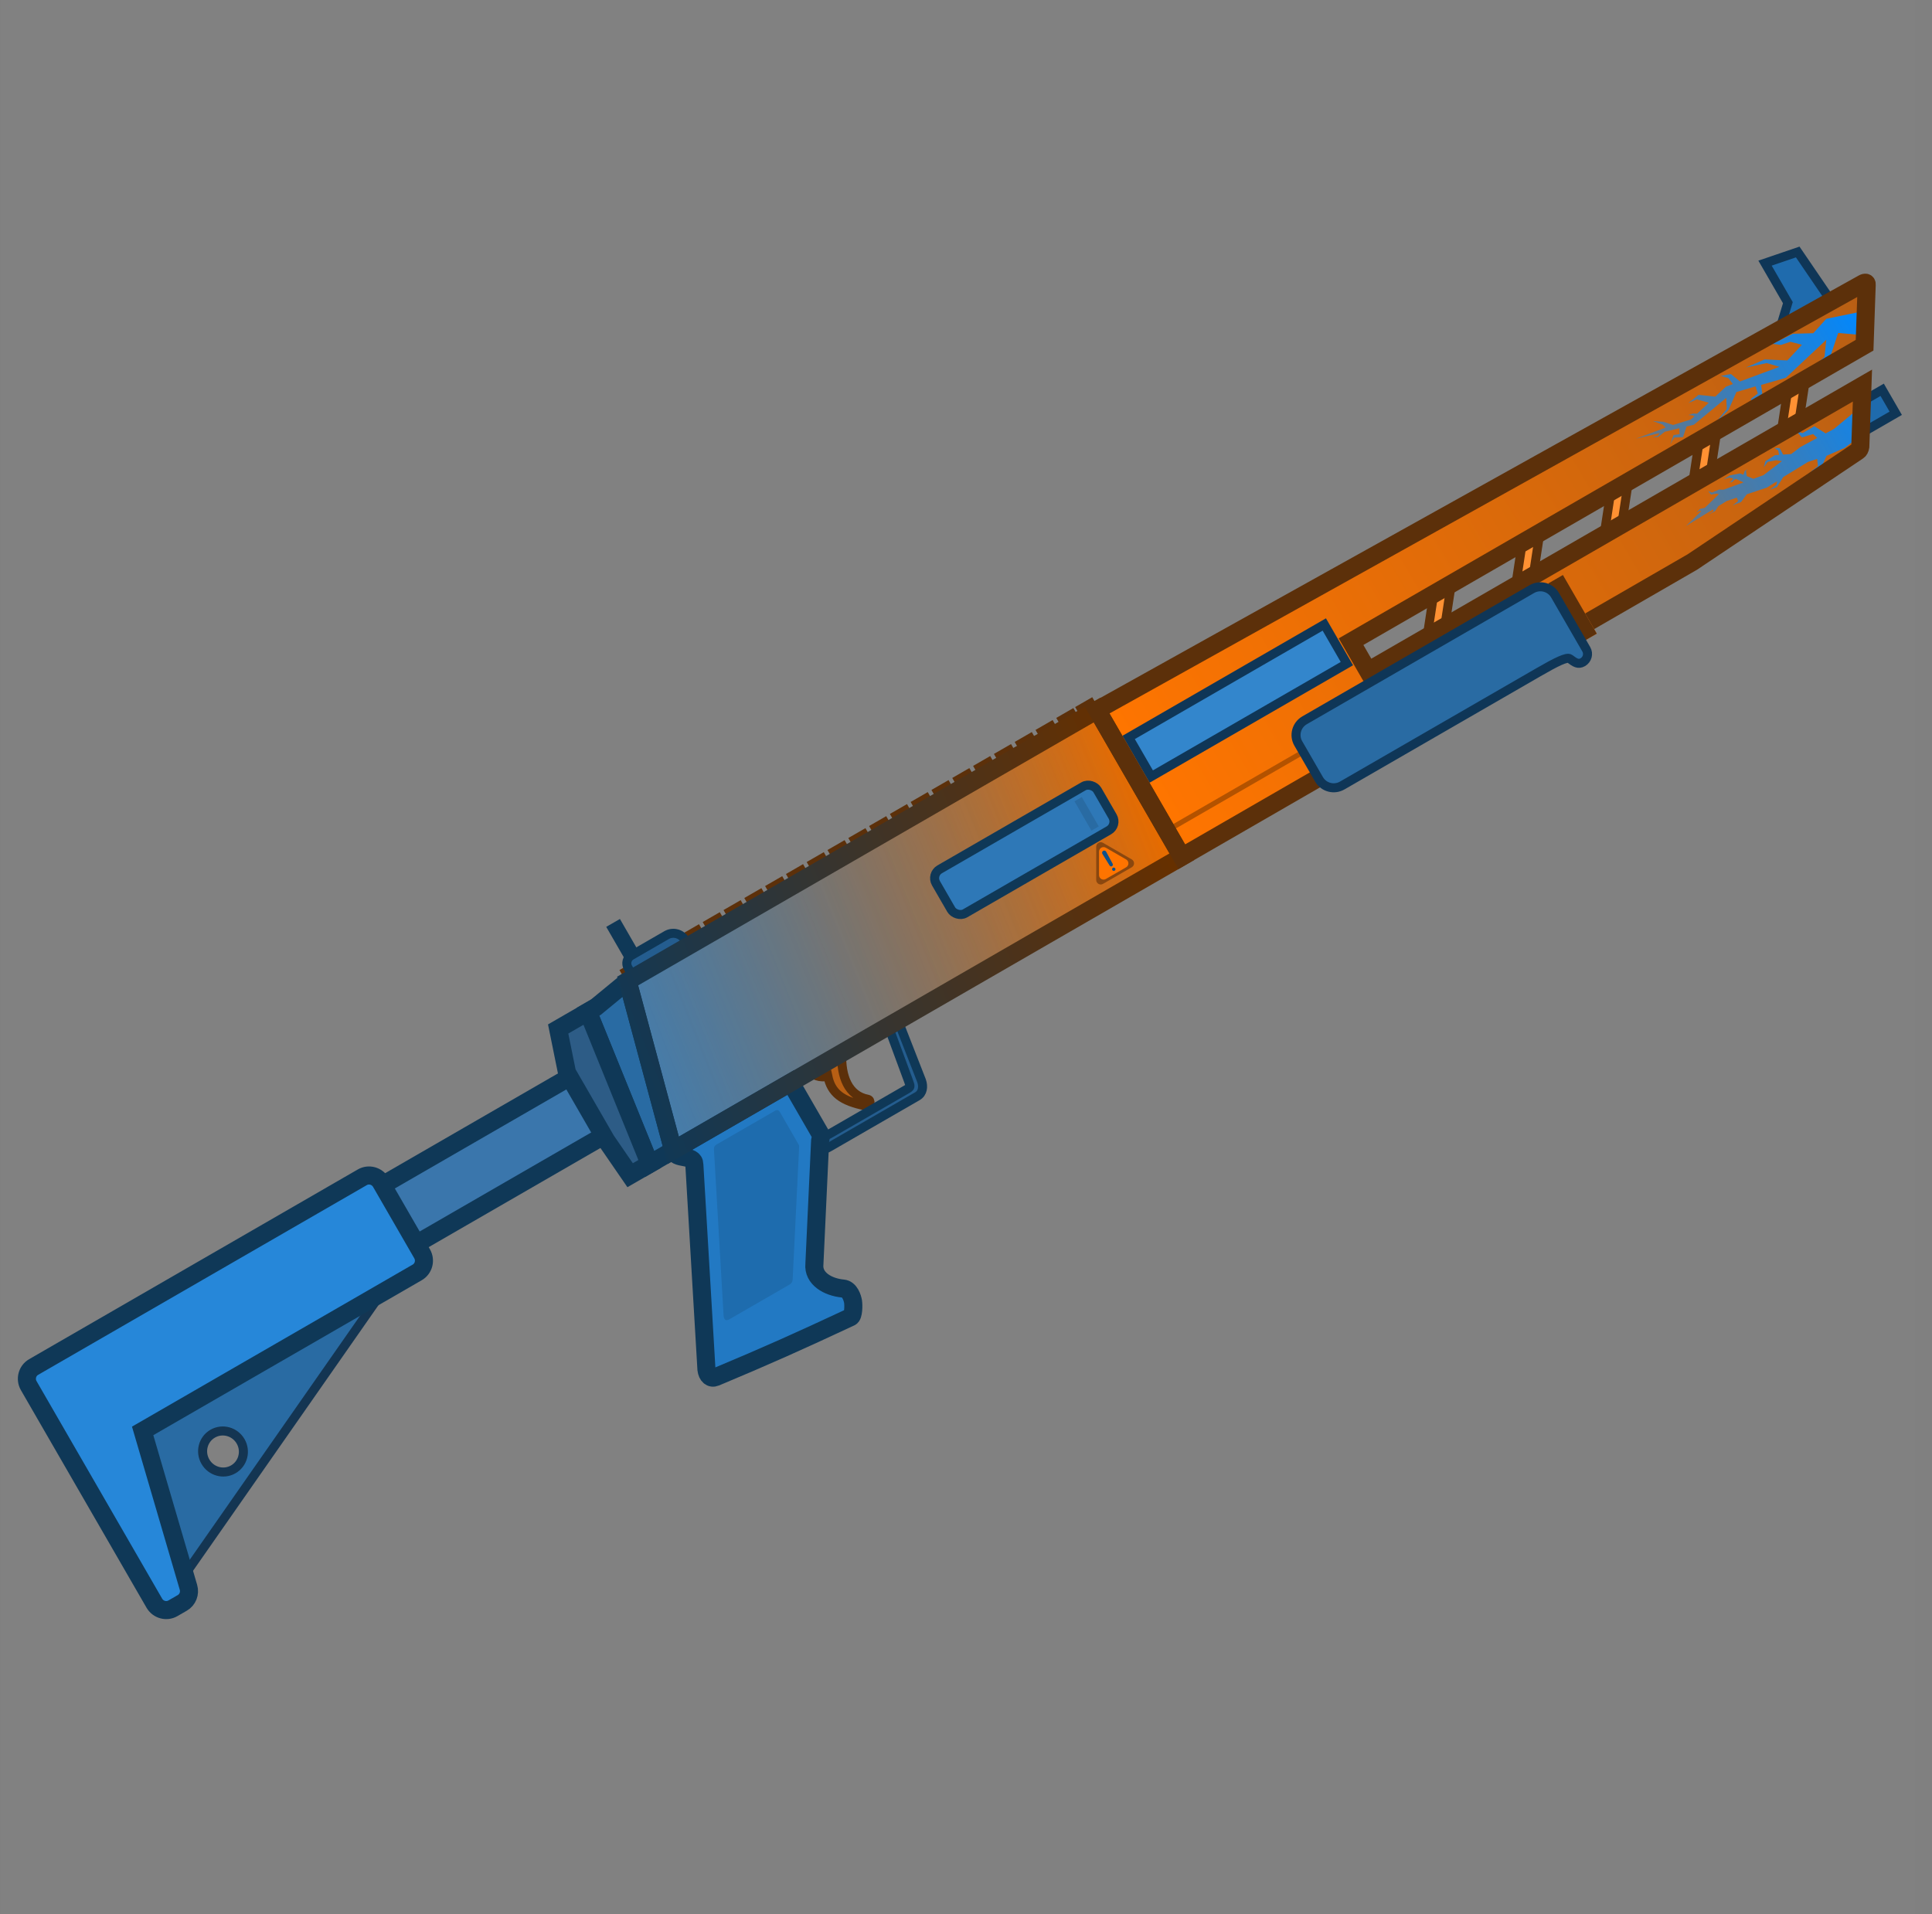 <svg width="111" height="110" viewBox="0 0 111 110" fill="none" xmlns="http://www.w3.org/2000/svg">
<rect x="0" y="0" width="111" height="110" fill="#808080" stroke="none"/>
<g clip-path="url(#clip0_619_1197)">
<rect width="110" height="110" transform="translate(0.018)" fill="white" fill-opacity="0.01"/>
<path d="M46.525 61.566L48.363 60.505C48.305 61.861 48.742 62.955 49.855 63.164C50.073 63.206 50.01 63.601 49.749 63.548C48.355 63.267 47.757 62.805 47.557 61.822C47.168 61.988 46.629 61.735 46.525 61.566Z" fill="#B85F14" stroke="#5C300A" stroke-width="0.519" stroke-miterlimit="3.994"/>
<rect x="105.609" y="23.858" width="2.92" height="1.557" transform="rotate(-30 105.609 23.858)" fill="#1F6BAD"/>
<rect x="105.609" y="23.858" width="2.92" height="1.557" transform="rotate(-30 105.609 23.858)" stroke="#0F3657" stroke-width="0.519" stroke-miterlimit="3.994"/>
<path fill-rule="evenodd" clip-rule="evenodd" d="M103.725 21.799L103.35 24.264L102.339 24.848L102.714 22.383L103.725 21.799ZM98.264 27.2L98.64 24.735L97.628 25.32L97.253 27.784L98.264 27.2ZM93.554 27.672L93.178 30.136L92.167 30.721L92.542 28.256L93.554 27.672ZM88.092 33.073L88.468 30.608L87.456 31.192L87.081 33.657L88.092 33.073ZM83.382 33.544L83.006 36.009L81.995 36.593L82.37 34.129L83.382 33.544Z" fill="#FF9133" stroke="#5C300A" stroke-width="0.519" stroke-miterlimit="3.994"/>
<rect x="9.291" y="75.422" width="28.47" height="3.893" transform="rotate(-30 9.291 75.422)" fill="#3A76AC" stroke="#0F3857" stroke-width="1.038" stroke-miterlimit="3.994"/>
<rect x="35.185" y="53.353" width="0.389" height="1.947" transform="rotate(-30 35.185 53.353)" fill="#1F507A"/>
<rect x="35.185" y="53.353" width="0.389" height="1.947" transform="rotate(-30 35.185 53.353)" stroke="#0F3857" stroke-width="0.519" stroke-miterlimit="3.994"/>
<path d="M101.407 15.12L103.285 14.479L105.238 17.343L102.204 19.095L102.719 17.392L101.407 15.12Z" fill="#1F6BAD" stroke="#0F3657" stroke-width="0.519" stroke-miterlimit="3.994"/>
<path d="M45.669 62.361L45.107 62.685L46.944 65.866C47.123 66.177 47.39 66.058 47.7 65.879L52.709 62.988C53.019 62.808 53.063 62.436 52.946 62.101L51.689 58.886L51.127 59.21L52.189 62.089C52.316 62.465 52.357 62.441 52.047 62.62L47.713 65.123C47.403 65.302 47.36 65.29 47.181 64.98L45.669 62.361Z" fill="#245D8F" stroke="#0F3857" stroke-width="0.519" stroke-miterlimit="3.994"/>
<rect x="53.482" y="50.244" width="10.707" height="2.92" rx="0.584" transform="rotate(-30 53.482 50.244)" fill="#423224"/>
<rect x="53.482" y="50.244" width="10.707" height="2.92" rx="0.584" transform="rotate(-30 53.482 50.244)" fill="#2E78B7"/>
<path d="M78.596 38.556L77.623 36.87L107.127 19.836L107.248 16.353C107.259 16.235 107.167 16.212 107.039 16.286L63.031 40.799L67.898 49.228L97.231 32.293L106.736 25.92C106.826 25.857 106.857 25.799 106.881 25.662L107.004 22.155L78.596 38.556Z" fill="url(#paint0_linear_619_1197)"/>
<rect x="66.963" y="47.608" width="26.087" height="0.292" transform="rotate(-30 66.963 47.608)" fill="#B35200"/>
<path fill-rule="evenodd" clip-rule="evenodd" d="M63.032 40.798L36.059 56.371L38.677 66.099L67.899 49.228L63.032 40.798ZM53.736 50.099C53.597 50.179 53.549 50.358 53.63 50.497L54.798 52.52C54.878 52.66 55.057 52.708 55.197 52.627L63.964 47.566C64.103 47.485 64.151 47.307 64.07 47.167L62.902 45.144C62.822 45.004 62.643 44.956 62.503 45.037L53.736 50.099Z" fill="url(#paint1_linear_619_1197)"/>
<path fill-rule="evenodd" clip-rule="evenodd" d="M63.032 40.798L36.059 56.371L38.677 66.099L67.899 49.228L63.032 40.798ZM53.736 50.099C53.597 50.179 53.549 50.358 53.63 50.497L54.798 52.52C54.878 52.66 55.057 52.708 55.197 52.627L63.964 47.566C64.103 47.485 64.151 47.307 64.07 47.167L62.902 45.144C62.822 45.004 62.643 44.956 62.503 45.037L53.736 50.099Z" fill="url(#paint2_linear_619_1197)"/>
<rect x="61.732" y="46.043" width="0.487" height="1.947" transform="rotate(-30 61.732 46.043)" fill="#296BA3"/>
<path d="M36.058 56.372L34.229 57.877L33.78 58.136L37.328 66.878L38.677 66.099L36.058 56.372Z" fill="#296BA3" stroke="#0F3857" stroke-width="1.038" stroke-miterlimit="3.994"/>
<path d="M1.932 78.549C1.56 78.764 1.434 79.244 1.652 79.622L8.867 92.119C9.085 92.496 9.564 92.628 9.936 92.412L10.472 92.103C10.783 91.924 10.929 91.553 10.827 91.206L8.196 82.22L23.97 73.113C24.343 72.898 24.468 72.418 24.25 72.04L21.884 67.941C21.666 67.564 21.187 67.432 20.815 67.647L1.932 78.549Z" fill="#2687D9"/>
<path fill-rule="evenodd" clip-rule="evenodd" d="M8.199 82.22L10.618 90.482L21.911 74.303L8.199 82.22ZM13.404 84.428C13.963 84.106 14.151 83.385 13.824 82.82C13.497 82.254 12.78 82.056 12.221 82.379C11.662 82.701 11.474 83.421 11.801 83.987C12.128 84.553 12.845 84.751 13.404 84.428Z" fill="#296BA3" stroke="#143552" stroke-width="0.519" stroke-miterlimit="3.994"/>
<path d="M45.425 62.201L38.681 66.095C38.818 66.696 39.876 66.289 39.892 66.909L40.588 78.695C40.631 79.042 40.842 79.244 41.117 79.128C44.152 77.856 45.845 77.097 48.865 75.686C49.046 75.61 49.041 74.976 49.01 74.787C48.975 74.578 48.822 74.076 48.442 74.041C47.553 73.96 46.708 73.461 46.79 72.638L47.119 65.553C47.145 65.444 47.178 65.238 47.132 65.157L45.425 62.201Z" fill="#2279C3" stroke="#0F3857" stroke-width="1.038" stroke-miterlimit="3.994"/>
<rect x="36.076" y="56.06" width="30.844" height="0.26" transform="rotate(-30 36.076 56.06)" fill="#7A491F"/>
<rect x="35.945" y="55.835" width="0.616" height="0.259" transform="rotate(-30 35.945 55.835)" fill="#A36229" stroke="#5C300A" stroke-width="0.519" stroke-miterlimit="3.994"/>
<rect x="37.143" y="55.145" width="0.616" height="0.259" transform="rotate(-30 37.143 55.145)" fill="#A36229" stroke="#5C300A" stroke-width="0.519" stroke-miterlimit="3.994"/>
<rect x="38.338" y="54.455" width="0.616" height="0.259" transform="rotate(-30 38.338 54.455)" fill="#A36229" stroke="#5C300A" stroke-width="0.519" stroke-miterlimit="3.994"/>
<rect x="39.531" y="53.767" width="0.616" height="0.259" transform="rotate(-30 39.531 53.767)" fill="#A36229" stroke="#5C300A" stroke-width="0.519" stroke-miterlimit="3.994"/>
<rect x="40.727" y="53.076" width="0.616" height="0.259" transform="rotate(-30 40.727 53.076)" fill="#A36229" stroke="#5C300A" stroke-width="0.519" stroke-miterlimit="3.994"/>
<rect x="41.924" y="52.386" width="0.616" height="0.259" transform="rotate(-30 41.924 52.386)" fill="#A36229" stroke="#5C300A" stroke-width="0.519" stroke-miterlimit="3.994"/>
<rect x="56.262" y="44.105" width="0.616" height="0.259" transform="rotate(-30 56.262 44.105)" fill="#A36229" stroke="#5C300A" stroke-width="0.519" stroke-miterlimit="3.994"/>
<rect x="44.312" y="51.007" width="0.616" height="0.259" transform="rotate(-30 44.312 51.007)" fill="#A36229" stroke="#5C300A" stroke-width="0.519" stroke-miterlimit="3.994"/>
<rect x="49.094" y="48.247" width="0.616" height="0.259" transform="rotate(-30 49.094 48.247)" fill="#A36229" stroke="#5C300A" stroke-width="0.519" stroke-miterlimit="3.994"/>
<rect x="43.117" y="51.695" width="0.616" height="0.259" transform="rotate(-30 43.117 51.695)" fill="#A36229" stroke="#5C300A" stroke-width="0.519" stroke-miterlimit="3.994"/>
<rect x="45.51" y="50.316" width="0.616" height="0.259" transform="rotate(-30 45.51 50.316)" fill="#A36229" stroke="#5C300A" stroke-width="0.519" stroke-miterlimit="3.994"/>
<rect x="46.701" y="49.627" width="0.616" height="0.259" transform="rotate(-30 46.701 49.627)" fill="#A36229" stroke="#5C300A" stroke-width="0.519" stroke-miterlimit="3.994"/>
<rect x="47.897" y="48.937" width="0.616" height="0.259" transform="rotate(-30 47.897 48.937)" fill="#A36229" stroke="#5C300A" stroke-width="0.519" stroke-miterlimit="3.994"/>
<rect x="50.287" y="47.558" width="0.616" height="0.259" transform="rotate(-30 50.287 47.558)" fill="#A36229" stroke="#5C300A" stroke-width="0.519" stroke-miterlimit="3.994"/>
<rect x="51.482" y="46.865" width="0.616" height="0.259" transform="rotate(-30 51.482 46.865)" fill="#A36229" stroke="#5C300A" stroke-width="0.519" stroke-miterlimit="3.994"/>
<rect x="52.674" y="46.176" width="0.616" height="0.259" transform="rotate(-30 52.674 46.176)" fill="#A36229" stroke="#5C300A" stroke-width="0.519" stroke-miterlimit="3.994"/>
<rect x="53.869" y="45.486" width="0.616" height="0.259" transform="rotate(-30 53.869 45.486)" fill="#A36229" stroke="#5C300A" stroke-width="0.519" stroke-miterlimit="3.994"/>
<rect x="55.065" y="44.796" width="0.616" height="0.259" transform="rotate(-30 55.065 44.796)" fill="#A36229" stroke="#5C300A" stroke-width="0.519" stroke-miterlimit="3.994"/>
<rect x="57.459" y="43.416" width="0.616" height="0.259" transform="rotate(-30 57.459 43.416)" fill="#A36229" stroke="#5C300A" stroke-width="0.519" stroke-miterlimit="3.994"/>
<rect x="58.652" y="42.727" width="0.616" height="0.259" transform="rotate(-30 58.652 42.727)" fill="#A36229" stroke="#5C300A" stroke-width="0.519" stroke-miterlimit="3.994"/>
<rect x="59.848" y="42.037" width="0.616" height="0.259" transform="rotate(-30 59.848 42.037)" fill="#A36229" stroke="#5C300A" stroke-width="0.519" stroke-miterlimit="3.994"/>
<rect x="61.041" y="41.347" width="0.616" height="0.259" transform="rotate(-30 61.041 41.347)" fill="#A36229" stroke="#5C300A" stroke-width="0.519" stroke-miterlimit="3.994"/>
<rect x="62.125" y="40.723" width="0.616" height="0.259" transform="rotate(-30 62.125 40.723)" fill="#A36229" stroke="#5C300A" stroke-width="0.519" stroke-miterlimit="3.994"/>
<path d="M36.082 55.61C35.938 55.361 36.024 55.044 36.272 54.901L38.295 53.733C38.667 53.517 39.144 53.645 39.359 54.018L39.489 54.242L36.341 56.059L36.082 55.61Z" fill="#245D8F"/>
<path d="M36.082 55.61C35.938 55.361 36.024 55.044 36.272 54.901L38.295 53.733C38.667 53.517 39.144 53.645 39.359 54.018L39.489 54.242L36.341 56.059L36.082 55.61Z" stroke="#0F3857" stroke-width="0.519" stroke-miterlimit="3.994"/>
<rect x="64.846" y="42.372" width="12.978" height="2.596" transform="rotate(-30 64.846 42.372)" fill="#3386CC"/>
<path d="M32.068 59.125L33.779 58.137L37.327 66.878L36.203 67.527L34.827 65.527L32.575 61.626L32.068 59.125Z" fill="#2D5C86" stroke="#0F3857" stroke-width="1.038" stroke-miterlimit="3.994"/>
<path d="M104.923 18.319L107.195 17.852L107.145 19.269L105.61 19.13L105.147 20.519L103.986 21.456L102.209 22.215L103.836 21.409L104.825 20.505L104.925 19.525L102.599 21.71L101.181 22.118L101.256 22.664L100.727 22.988L100.658 23.358L100.597 22.915L100.991 22.607L100.863 22.199L99.763 22.526L99.315 23.544L98.427 24.467L99.209 23.491L99.179 22.863L97.32 24.404L96.901 24.506L96.695 25.117L96.182 25.143L95.961 25.541L96.147 24.999L96.496 24.944L96.483 24.607L95.645 24.809L95.254 25.118L94.941 25.125L95.242 25.042L95.358 24.884L93.97 25.214L95.696 24.572L95.529 24.4L94.959 24.192L95.557 24.234L96.125 24.419L97.147 24.104L97.361 23.913L97.216 23.864L96.999 23.848L97.258 23.765L97.505 23.768L98.174 23.141L97.488 22.948L97.001 23.157L97.585 22.689L98.548 22.79L99.158 22.219L99.561 22.069L99.302 21.726L98.868 21.599L99.446 21.492L99.965 21.92L102.235 21.078L101.504 20.863L100.302 21.12L101.384 20.655L102.69 20.71L103.527 19.813L102.868 19.638L102.322 19.82L101.192 19.679L102.189 19.59L103.007 19.18L104.18 19.146L104.923 18.319Z" fill="url(#paint3_linear_619_1197)"/>
<path d="M105.372 24.643L106.962 23.324L106.903 25.021L105.998 25.727L104.941 26.194L104.613 26.91L104.02 27.12L104.444 26.78L104.403 26.37L103.875 26.542L102.45 27.416L102.098 27.979L101.668 28.146L102.062 27.856L102.103 27.648L101.513 28.017L100.361 28.402L100.031 28.845L99.545 29.041L99.862 28.793L99.785 28.595L99.209 28.787L98.728 29.082L98.539 29.37L98.119 29.589L98.444 29.376L98.428 29.266L96.863 30.225L97.742 29.376L97.659 29.346L97.464 29.458L97.665 29.243L97.943 29.181L98.753 28.398L98.639 28.359L98.304 28.42L98.138 28.219L98.361 28.304L98.76 28.132L99.023 28.137L100.169 27.721L99.81 27.55L99.696 27.523L99.505 27.702L99.307 27.718L99.438 27.682L99.582 27.495L99.354 27.441L99.02 27.544L99.397 27.315L99.968 27.202L100.162 27.28L100.242 27.063L100.419 26.942L100.311 27.052L100.355 27.358L100.741 27.513L101.314 27.305L102.378 26.495L102.048 26.44L101.564 26.538L101.336 26.851L101.424 26.504L101.98 26.153L102.213 26.137L102.168 25.885L101.948 25.749L102.245 25.742L102.445 26.121L102.911 26.089L103.443 25.684L104.407 25.163L104.167 24.942L103.529 25.133L103.192 24.765L103.561 24.887L104.241 24.494L104.889 24.903L105.372 24.643Z" fill="url(#paint4_linear_619_1197)"/>
<path d="M62.981 48.652C62.981 48.452 63.197 48.327 63.37 48.427L65.025 49.383C65.198 49.483 65.198 49.732 65.025 49.832L63.37 50.788C63.197 50.888 62.981 50.763 62.981 50.563L62.981 48.652Z" fill="#8A470F"/>
<path d="M63.144 48.934C63.144 48.735 63.36 48.61 63.533 48.71L64.701 49.384C64.874 49.484 64.874 49.734 64.701 49.834L63.533 50.508C63.36 50.608 63.144 50.483 63.144 50.283L63.144 48.934Z" fill="#FF7400"/>
<path d="M63.38 48.891C63.319 48.927 63.299 49.006 63.336 49.066L63.753 49.737C63.782 49.784 63.842 49.799 63.889 49.772C63.935 49.744 63.953 49.685 63.927 49.637L63.554 48.941C63.52 48.878 63.442 48.856 63.38 48.891Z" fill="#0F518A"/>
<path d="M64.039 50.031C64.085 50.005 64.101 49.945 64.074 49.898C64.047 49.852 63.988 49.836 63.941 49.863C63.895 49.89 63.879 49.949 63.906 49.996C63.932 50.042 63.992 50.058 64.039 50.031Z" fill="#0F518A"/>
<path d="M44.811 63.905C44.737 63.776 44.648 63.755 44.522 63.828L41.19 65.751C41.052 65.831 41.025 65.888 41.017 66.026L41.571 75.564C41.591 75.849 41.705 75.923 41.905 75.807L45.354 73.816C45.47 73.749 45.526 73.676 45.54 73.521L45.914 65.885C45.916 65.839 45.905 65.799 45.884 65.764L44.811 63.905Z" fill="#1E6CAE"/>
<path d="M1.932 78.549C1.56 78.764 1.434 79.244 1.652 79.622L8.867 92.119C9.085 92.496 9.564 92.628 9.936 92.412L10.472 92.103C10.783 91.924 10.929 91.553 10.827 91.206L8.196 82.22L23.97 73.113C24.343 72.898 24.468 72.418 24.25 72.04L21.884 67.941C21.666 67.564 21.187 67.432 20.815 67.647L1.932 78.549Z" stroke="#0F3857" stroke-width="1.038" stroke-miterlimit="3.994"/>
<path fill-rule="evenodd" clip-rule="evenodd" d="M63.032 40.798L36.059 56.371L38.677 66.099L67.899 49.228L63.032 40.798Z" stroke="url(#paint5_linear_619_1197)" stroke-width="1.038" stroke-miterlimit="3.994"/>
<rect x="53.482" y="50.244" width="10.707" height="2.92" rx="0.584" transform="rotate(-30 53.482 50.244)" stroke="#0F3857" stroke-width="0.519" stroke-miterlimit="3.994"/>
<rect x="64.846" y="42.372" width="12.978" height="2.596" transform="rotate(-30 64.846 42.372)" stroke="#0F3657" stroke-width="0.519" stroke-miterlimit="3.994"/>
<path d="M78.596 38.556L77.623 36.87L107.127 19.836L107.248 16.353C107.259 16.235 107.167 16.212 107.039 16.286L63.031 40.799L67.898 49.228L97.231 32.293L106.736 25.92C106.826 25.857 106.857 25.799 106.881 25.662L107.004 22.155L78.596 38.556Z" stroke="#5C300A" stroke-width="1.038" stroke-miterlimit="3.994"/>
<path d="M74.953 41.388C74.485 41.658 74.323 42.254 74.592 42.72L75.782 44.781C76.051 45.247 76.648 45.405 77.116 45.135L88.382 38.631C89.418 38.032 90.031 37.73 90.192 37.853C90.48 38.072 90.675 38.201 90.936 38.05C91.197 37.9 91.287 37.567 91.137 37.308L89.344 34.203C89.075 33.737 88.478 33.579 88.01 33.849L74.953 41.388Z" fill="#296BA3"/>
<rect x="88.951" y="33.524" width="0.973" height="3.893" transform="rotate(-30 88.951 33.524)" fill="#E6771A"/>
<ellipse cx="89.619" cy="33.703" rx="0.243" ry="0.243" transform="rotate(-30 89.619 33.703)" fill="#B86014"/>
<ellipse cx="90.668" cy="35.52" rx="0.243" ry="0.243" transform="rotate(-30 90.668 35.52)" fill="#B86014"/>
<rect x="89.284" y="33.614" width="0.487" height="3.407" transform="rotate(-30 89.284 33.614)" stroke="#5C300A" stroke-width="0.487" stroke-miterlimit="3.994"/>
<path d="M74.953 41.388C74.485 41.658 74.323 42.254 74.592 42.72L75.782 44.781C76.051 45.247 76.648 45.405 77.116 45.135L88.382 38.631C89.418 38.032 90.031 37.73 90.192 37.853C90.48 38.072 90.675 38.201 90.936 38.05C91.197 37.9 91.287 37.567 91.137 37.308L89.344 34.203C89.075 33.737 88.478 33.579 88.01 33.849L74.953 41.388Z" stroke="#0F3657" stroke-width="0.519" stroke-miterlimit="3.994"/>
</g>
<defs>
<linearGradient id="paint0_linear_619_1197" x1="65.63" y1="45.3" x2="109.088" y2="19.828" gradientUnits="userSpaceOnUse">
<stop stop-color="#FF7500"/>
<stop offset="1" stop-color="#B85F14"/>
</linearGradient>
<linearGradient id="paint1_linear_619_1197" x1="65.465" y1="45.013" x2="33.81" y2="57.669" gradientUnits="userSpaceOnUse">
<stop stop-color="#E66B00"/>
<stop offset="1" stop-color="#996333"/>
</linearGradient>
<linearGradient id="paint2_linear_619_1197" x1="33.81" y1="57.669" x2="65.465" y2="45.013" gradientUnits="userSpaceOnUse">
<stop offset="1.05967e-09" stop-color="#1A88E6" stop-opacity="0.7"/>
<stop offset="1" stop-color="#008AFF" stop-opacity="0"/>
</linearGradient>
<linearGradient id="paint3_linear_619_1197" x1="108.479" y1="20.076" x2="95.372" y2="27.643" gradientUnits="userSpaceOnUse">
<stop stop-color="#0088FF"/>
<stop offset="1" stop-color="#0088FF" stop-opacity="0.5"/>
</linearGradient>
<linearGradient id="paint4_linear_619_1197" x1="108.479" y1="20.076" x2="95.372" y2="27.643" gradientUnits="userSpaceOnUse">
<stop stop-color="#0088FF"/>
<stop offset="1" stop-color="#0088FF" stop-opacity="0.5"/>
</linearGradient>
<linearGradient id="paint5_linear_619_1197" x1="33.81" y1="57.669" x2="65.465" y2="45.013" gradientUnits="userSpaceOnUse">
<stop stop-color="#0F3857"/>
<stop offset="1" stop-color="#663000"/>
</linearGradient>
<clipPath id="clip0_619_1197">
<rect width="110" height="110" fill="white" transform="translate(0.018)"/>
</clipPath>
</defs>
</svg>
